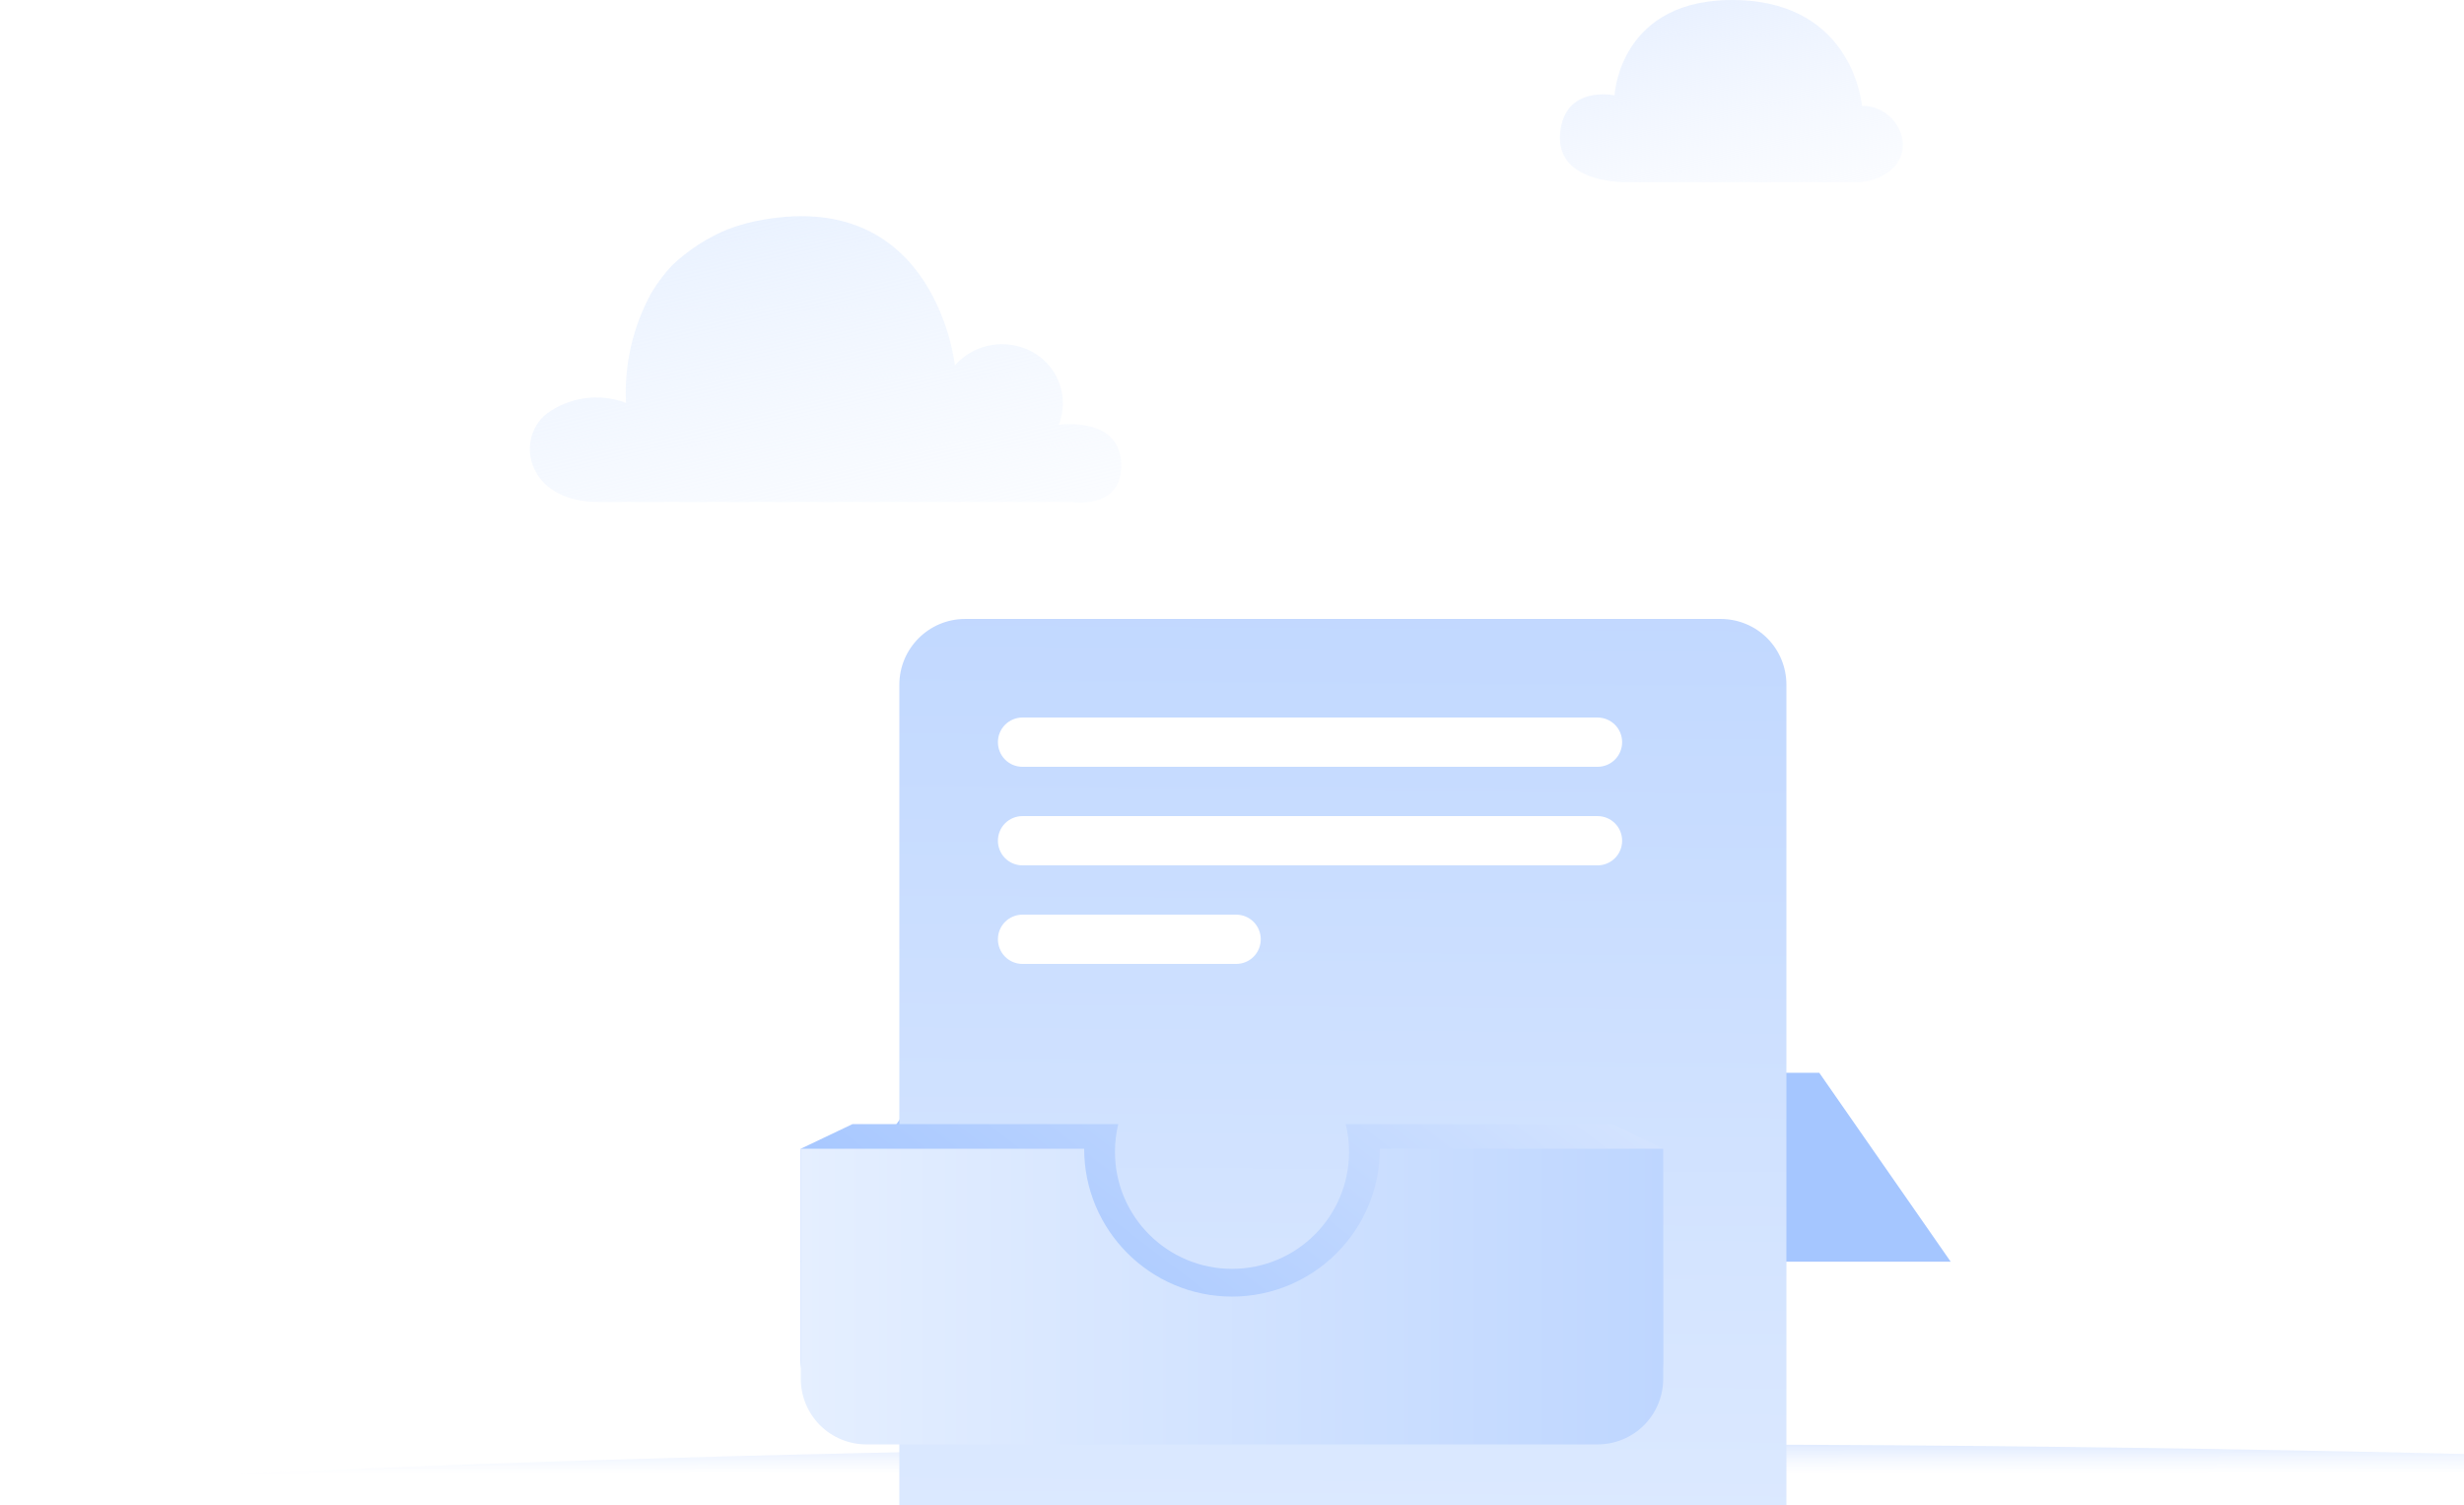 <svg xmlns="http://www.w3.org/2000/svg" xmlns:xlink="http://www.w3.org/1999/xlink" width="240" height="146.623" viewBox="0 0 240 146.623" fill="none"><defs><linearGradient id="linear_0" x1="50%" y1="0%" x2="51%" y2="100%" gradientUnits="objectBoundingBox"><stop offset="0" stop-color="#E0EBFF" stop-opacity="1" /><stop offset="0.6" stop-color="#FFFFFF" stop-opacity="0.5" /><stop offset="1" stop-color="#FFFFFF" stop-opacity="0" /></linearGradient><linearGradient id="linear_1" x1="16.379%" y1="-27.4%" x2="114.636%" y2="192.629%" gradientUnits="objectBoundingBox"><stop offset="0" stop-color="#E0EBFF" stop-opacity="1" /><stop offset="1" stop-color="#FFFFFF" stop-opacity="0" /></linearGradient><linearGradient id="linear_2" x1="16.379%" y1="-27.4%" x2="114.636%" y2="192.629%" gradientUnits="objectBoundingBox"><stop offset="0" stop-color="#E0ECFF" stop-opacity="1" /><stop offset="1" stop-color="#FFFFFF" stop-opacity="0" /></linearGradient><linearGradient id="linear_3" x1="6.971%" y1="65.8%" x2="100%" y2="65.8%" gradientUnits="objectBoundingBox"><stop offset="0" stop-color="#A5C6FF" stop-opacity="1" /><stop offset="1" stop-color="#A5C6FF" stop-opacity="1" /></linearGradient><filter id="filter_10" x="78" y="98.09" width="84" height="13.8" filterUnits="userSpaceOnUse" color-interpolation-filters="sRGB"><feFlood flood-opacity="0" result="BackgroundImageFix"/>
          <feBlend mode="normal" in="SourceGraphic" in2="BackgroundImageFix" result="shape"/>
          <feColorMatrix in="SourceAlpha" type="matrix" values="0 0 0 0 0 0 0 0 0 0 0 0 0 0 0 0 0 0 127 0" result="hardAlpha"/>
          <feOffset dx="0" dy="6.4"/>
          <feGaussianBlur stdDeviation="0"/>
          <feComposite in2="hardAlpha" operator="arithmetic" k2="-1" k3="1"/>
          <feColorMatrix type="matrix" values="0 0 0 0 0.827 0 0 0 0 0.89 0 0 0 0 1 0 0 0 1 0"/>
          <feBlend mode="normal" in2="shape" result="effect1_Shadow"/></filter><linearGradient id="linear_4" x1="50%" y1="130.953%" x2="51%" y2="-13.429%" gradientUnits="objectBoundingBox"><stop offset="0" stop-color="#E5EFFF" stop-opacity="1" /><stop offset="1" stop-color="#BED6FF" stop-opacity="1" /></linearGradient><linearGradient id="linear_5" x1="21.187%" y1="65.8%" x2="128.127%" y2="16.894%" gradientUnits="objectBoundingBox"><stop offset="0" stop-color="#A5C6FF" stop-opacity="1" /><stop offset="1" stop-color="#DEEAFF" stop-opacity="1" /></linearGradient><linearGradient id="linear_6" x1="0%" y1="50%" x2="100%" y2="50%" gradientUnits="objectBoundingBox"><stop offset="0" stop-color="#E5EFFF" stop-opacity="1" /><stop offset="1" stop-color="#BED6FF" stop-opacity="1" /></linearGradient></defs><g opacity="1" transform="translate(0 0.29)  rotate(0 120 72)"><g opacity="1" transform="translate(0 -0.29)  rotate(0 120 72.145)"><path id="路径_8510" fill-rule="evenodd" fill="url(#linear_0)" transform="translate(0 140.69)  rotate(0 120 1.8)" opacity="1" d="M160,0C71.65,0 0,3.48 0,4.8L320,4.8C320,3.48 248.35,0 160,0Z " /><path id="路径_5901" fill-rule="evenodd" fill="url(#linear_1)" transform="translate(151.941 0)  rotate(0 12.523 6.658)" opacity="1" d="M28.87,17.75C31.17,17.75 33.65,16.28 33.38,13.71C33.09,11.75 31.4,10.3 29.42,10.31C29.42,10.31 28.65,0.35 17.37,0.01C5.77,-0.34 5.32,9.29 5.32,9.29C5.32,9.29 0.45,8.23 0.02,12.97C-0.44,18.11 6.88,17.75 6.88,17.75L13.54,17.75L28.87,17.75Z " /><path id="路径_5902" fill-rule="evenodd" fill="url(#linear_2)" transform="translate(51.612 21.056)  rotate(0 21.603 10.461)" opacity="1" d="M9.36,18.18C6.76,17.21 3.86,17.61 1.62,19.25C-1.47,21.73 -0.33,27.84 6.69,27.84L52.8,27.84C52.8,27.84 57.45,28.59 57.6,24.52C57.79,19.38 51.51,20.33 51.51,20.33C52.56,17.7 51.51,14.7 49.06,13.29C46.54,11.83 43.33,12.35 41.4,14.53C41.4,14.53 39.59,-2.63 22.69,0.35C21.53,0.55 20.39,0.86 19.29,1.27C17.26,2.1 15.41,3.31 13.82,4.82C13.07,5.63 12.41,6.51 11.84,7.46C10.04,10.73 9.18,14.45 9.36,18.18Z " /><g id="矩形" filter="url(#filter_10)"><path id="矩形" fill-rule="evenodd" fill="url(#linear_3)" transform="translate(78 98.09)  rotate(0 42 6.9)" opacity="1" d="M0,18.4L112,18.4L99.2,0L12.8,0L0,18.4Z " /></g><path id="矩形" fill-rule="evenodd" fill="url(#linear_4)" transform="translate(87.6 60.29)  rotate(0 32.4 34.2)" opacity="1" d="M0,91.2L86.4,91.2L86.4,6.4C86.4,4.7 85.73,3.07 84.53,1.87C83.33,0.67 81.7,0 80,0L6.4,0C2.87,0 0,2.87 0,6.4L0,91.2Z " /><path id="矩形" fill-rule="evenodd" style="fill:#FFFFFF" transform="translate(97.2 69.89)  rotate(0 22.8 1.8)" opacity="1" d="M2.4,4.8L58.4,4.8C59.73,4.8 60.8,3.73 60.8,2.4L60.8,2.4C60.8,1.07 59.73,0 58.4,0L2.4,0C1.76,0 1.15,0.25 0.7,0.7C0.25,1.15 0,1.76 0,2.4L0,2.4C0,3.04 0.25,3.65 0.7,4.1C1.15,4.55 1.76,4.8 2.4,4.8Z " /><path id="矩形备份" fill-rule="evenodd" style="fill:#FFFFFF" transform="translate(97.2 79.49)  rotate(0 22.8 1.8)" opacity="1" d="M2.4,4.8L58.4,4.8C59.73,4.8 60.8,3.73 60.8,2.4L60.8,2.4C60.8,1.07 59.73,0 58.4,0L2.4,0C1.76,0 1.15,0.25 0.7,0.7C0.25,1.15 0,1.76 0,2.4L0,2.4C0,3.04 0.25,3.65 0.7,4.1C1.15,4.55 1.76,4.8 2.4,4.8Z " /><path id="矩形备份 2" fill-rule="evenodd" style="fill:#FFFFFF" transform="translate(97.2 89.09)  rotate(0 9.6 1.8)" opacity="1" d="M2.4,4.8L23.2,4.8C23.84,4.8 24.45,4.55 24.9,4.1C25.35,3.65 25.6,3.04 25.6,2.4L25.6,2.4C25.6,1.76 25.35,1.15 24.9,0.7C24.45,0.25 23.84,0 23.2,0L2.4,0C1.76,0 1.15,0.25 0.7,0.7C0.25,1.15 0,1.76 0,2.4L0,2.4C0,3.04 0.25,3.65 0.7,4.1C1.15,4.55 1.76,4.8 2.4,4.8Z " /><path id="形状结合" fill-rule="evenodd" fill="url(#linear_5)" transform="translate(78 109.489)  rotate(0 42 14.7)" opacity="1" d="M53.079 0C53.289 0.866 53.4 1.77 53.4 2.7C53.4 9 48.3 14.1 42 14.1C35.7 14.1 30.6 9 30.6 2.7C30.6 1.77 30.711 0.866 30.921 0L5.04 0L0 2.4L0 23C0 26.53 2.87 29.4 6.4 29.4L77.6 29.4C79.3 29.4 80.93 28.73 82.13 27.53C83.33 26.33 84 24.7 84 23L84 2.4L79.07 0L53.079 0Z " /><path id="形状结合" fill-rule="evenodd" fill="url(#linear_6)" transform="translate(78 111.89)  rotate(0 42 14.4)" opacity="1" d="M27.6 0L0 0L0 22.4C0 24.1 0.67 25.73 1.87 26.93C3.07 28.13 4.7 28.8 6.4 28.8L77.6 28.8C79.3 28.8 80.93 28.13 82.13 26.93C83.33 25.73 84 24.1 84 22.4L84 0L56.4 0C56.4 7.95 49.95 14.4 42 14.4C34.05 14.4 27.6 7.95 27.6 0Z " /></g></g></svg>